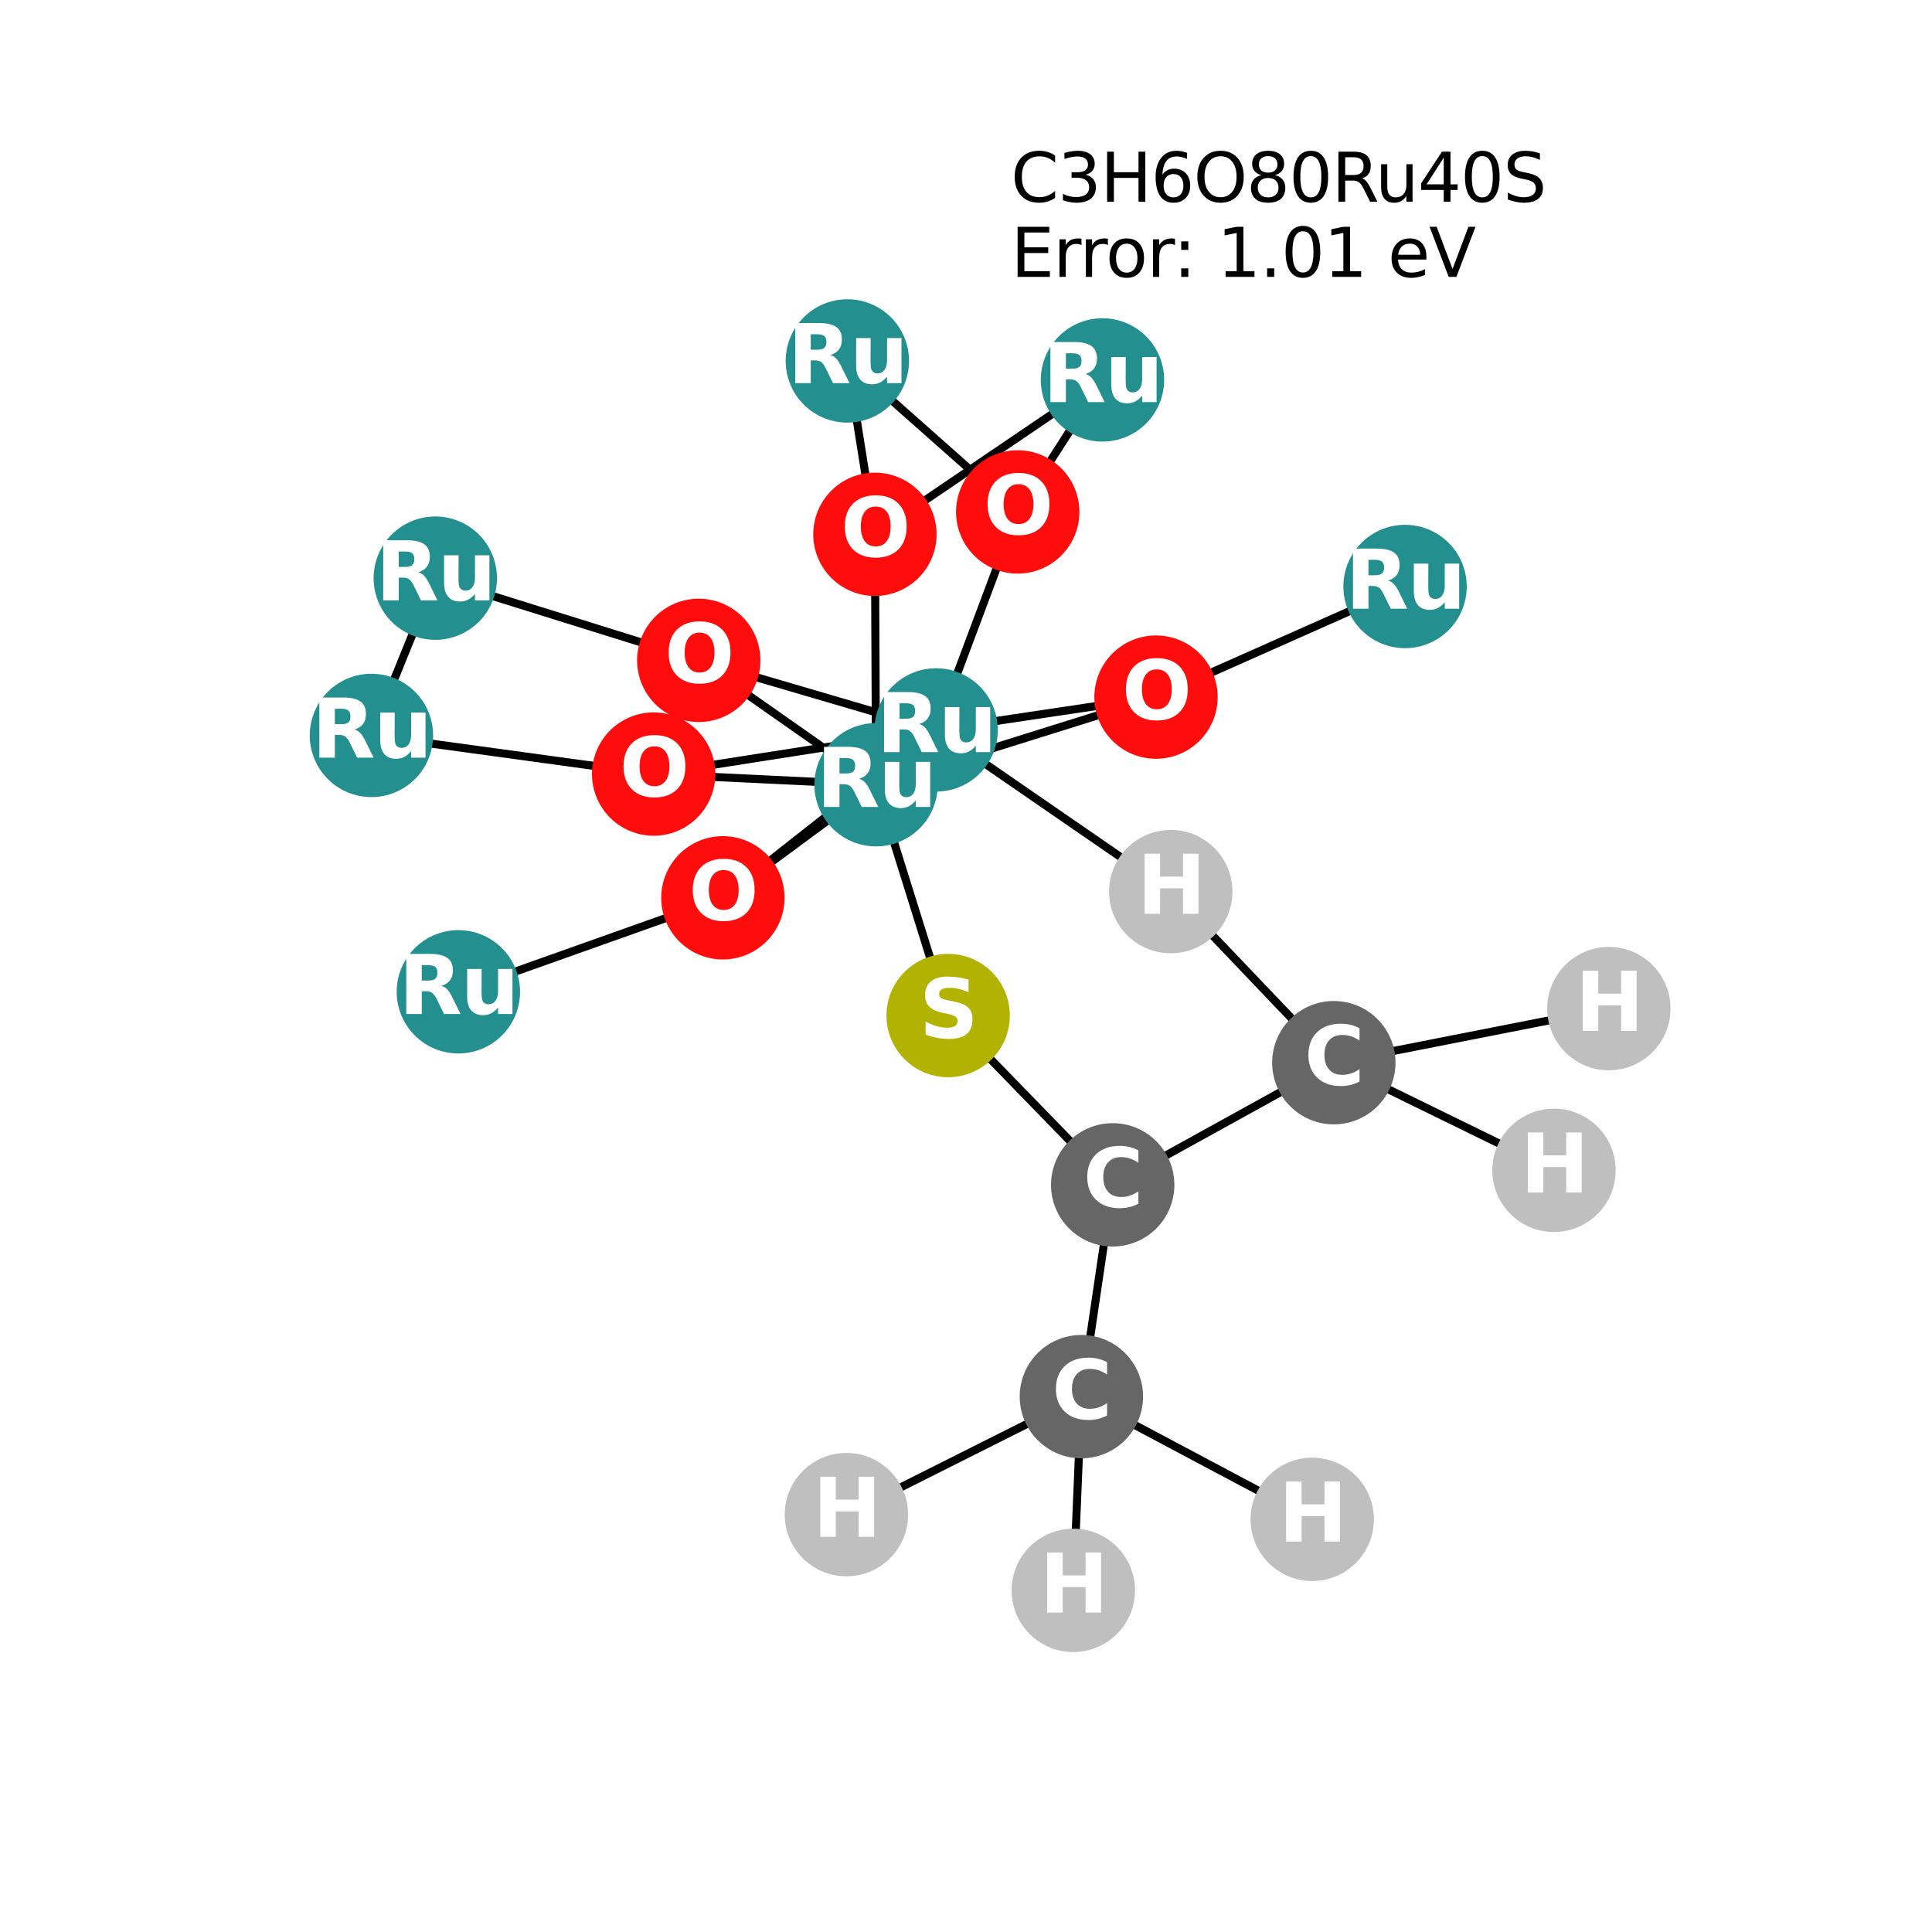 <?xml version="1.0" encoding="utf-8" standalone="no"?>
<!DOCTYPE svg PUBLIC "-//W3C//DTD SVG 1.1//EN"
  "http://www.w3.org/Graphics/SVG/1.1/DTD/svg11.dtd">
<svg xmlns:xlink="http://www.w3.org/1999/xlink" width="288pt" height="288pt" viewBox="0 0 288 288" xmlns="http://www.w3.org/2000/svg" version="1.1">
 <defs>
  <style type="text/css">*{stroke-linejoin: round; stroke-linecap: butt}</style>
 </defs>
 <g id="figure_1">
  <g id="patch_1">
   <path d="M 0 288 
L 288 288 
L 288 0 
L 0 0 
z
" style="fill: #ffffff"/>
  </g>
  <g id="axes_1">
   <g id="LineCollection_1">
    <path d="M 174.523 132.91 
L 139.545 108.812 
" clip-path="url(#p15bfa658f8)" style="fill: none; stroke: #000000; stroke-width: 1.2"/>
    <path d="M 174.523 132.91 
L 198.831 158.412 
" clip-path="url(#p15bfa658f8)" style="fill: none; stroke: #000000; stroke-width: 1.2"/>
    <path d="M 141.338 151.387 
L 130.594 116.978 
" clip-path="url(#p15bfa658f8)" style="fill: none; stroke: #000000; stroke-width: 1.2"/>
    <path d="M 141.338 151.387 
L 165.868 176.622 
" clip-path="url(#p15bfa658f8)" style="fill: none; stroke: #000000; stroke-width: 1.2"/>
    <path d="M 130.594 116.978 
L 130.422 79.647 
" clip-path="url(#p15bfa658f8)" style="fill: none; stroke: #000000; stroke-width: 1.2"/>
    <path d="M 130.594 116.978 
L 172.324 103.918 
" clip-path="url(#p15bfa658f8)" style="fill: none; stroke: #000000; stroke-width: 1.2"/>
    <path d="M 130.594 116.978 
L 104.162 98.44 
" clip-path="url(#p15bfa658f8)" style="fill: none; stroke: #000000; stroke-width: 1.2"/>
    <path d="M 130.594 116.978 
L 107.761 133.834 
" clip-path="url(#p15bfa658f8)" style="fill: none; stroke: #000000; stroke-width: 1.2"/>
    <path d="M 130.594 116.978 
L 97.44 115.391 
" clip-path="url(#p15bfa658f8)" style="fill: none; stroke: #000000; stroke-width: 1.2"/>
    <path d="M 164.344 56.635 
L 130.422 79.647 
" clip-path="url(#p15bfa658f8)" style="fill: none; stroke: #000000; stroke-width: 1.2"/>
    <path d="M 164.344 56.635 
L 151.708 76.312 
" clip-path="url(#p15bfa658f8)" style="fill: none; stroke: #000000; stroke-width: 1.2"/>
    <path d="M 64.889 86.185 
L 55.369 109.628 
" clip-path="url(#p15bfa658f8)" style="fill: none; stroke: #000000; stroke-width: 1.2"/>
    <path d="M 64.889 86.185 
L 104.162 98.44 
" clip-path="url(#p15bfa658f8)" style="fill: none; stroke: #000000; stroke-width: 1.2"/>
    <path d="M 209.449 87.427 
L 172.324 103.918 
" clip-path="url(#p15bfa658f8)" style="fill: none; stroke: #000000; stroke-width: 1.2"/>
    <path d="M 139.545 108.812 
L 172.324 103.918 
" clip-path="url(#p15bfa658f8)" style="fill: none; stroke: #000000; stroke-width: 1.2"/>
    <path d="M 139.545 108.812 
L 104.162 98.44 
" clip-path="url(#p15bfa658f8)" style="fill: none; stroke: #000000; stroke-width: 1.2"/>
    <path d="M 139.545 108.812 
L 151.708 76.312 
" clip-path="url(#p15bfa658f8)" style="fill: none; stroke: #000000; stroke-width: 1.2"/>
    <path d="M 139.545 108.812 
L 107.761 133.834 
" clip-path="url(#p15bfa658f8)" style="fill: none; stroke: #000000; stroke-width: 1.2"/>
    <path d="M 139.545 108.812 
L 97.44 115.391 
" clip-path="url(#p15bfa658f8)" style="fill: none; stroke: #000000; stroke-width: 1.2"/>
    <path d="M 151.708 76.312 
L 126.313 53.804 
" clip-path="url(#p15bfa658f8)" style="fill: none; stroke: #000000; stroke-width: 1.2"/>
    <path d="M 126.313 53.804 
L 130.422 79.647 
" clip-path="url(#p15bfa658f8)" style="fill: none; stroke: #000000; stroke-width: 1.2"/>
    <path d="M 55.369 109.628 
L 97.44 115.391 
" clip-path="url(#p15bfa658f8)" style="fill: none; stroke: #000000; stroke-width: 1.2"/>
    <path d="M 107.761 133.834 
L 68.328 147.846 
" clip-path="url(#p15bfa658f8)" style="fill: none; stroke: #000000; stroke-width: 1.2"/>
    <path d="M 165.868 176.622 
L 161.199 208.193 
" clip-path="url(#p15bfa658f8)" style="fill: none; stroke: #000000; stroke-width: 1.2"/>
    <path d="M 165.868 176.622 
L 198.831 158.412 
" clip-path="url(#p15bfa658f8)" style="fill: none; stroke: #000000; stroke-width: 1.2"/>
    <path d="M 161.199 208.193 
L 126.174 225.783 
" clip-path="url(#p15bfa658f8)" style="fill: none; stroke: #000000; stroke-width: 1.2"/>
    <path d="M 161.199 208.193 
L 159.995 237.076 
" clip-path="url(#p15bfa658f8)" style="fill: none; stroke: #000000; stroke-width: 1.2"/>
    <path d="M 161.199 208.193 
L 195.612 226.486 
" clip-path="url(#p15bfa658f8)" style="fill: none; stroke: #000000; stroke-width: 1.2"/>
    <path d="M 198.831 158.412 
L 231.649 174.461 
" clip-path="url(#p15bfa658f8)" style="fill: none; stroke: #000000; stroke-width: 1.2"/>
    <path d="M 198.831 158.412 
L 239.831 150.353 
" clip-path="url(#p15bfa658f8)" style="fill: none; stroke: #000000; stroke-width: 1.2"/>
   </g>
   <g id="PathCollection_1">
    <defs>
     <path id="C0_0_b7a887953b" d="M 0 8.944 
C 2.372 8.944 4.647 8.002 6.325 6.325 
C 8.002 4.647 8.944 2.372 8.944 -0 
C 8.944 -2.372 8.002 -4.647 6.325 -6.325 
C 4.647 -8.002 2.372 -8.944 0 -8.944 
C -2.372 -8.944 -4.647 -8.002 -6.325 -6.325 
C -8.002 -4.647 -8.944 -2.372 -8.944 0 
C -8.944 2.372 -8.002 4.647 -6.325 6.325 
C -4.647 8.002 -2.372 8.944 0 8.944 
z
"/>
    </defs>
    <g clip-path="url(#p15bfa658f8)">
     <use xlink:href="#C0_0_b7a887953b" x="174.523" y="132.91" style="fill: #bfbfbf; stroke: #bfbfbf; stroke-width: 0.5"/>
    </g>
    <g clip-path="url(#p15bfa658f8)">
     <use xlink:href="#C0_0_b7a887953b" x="141.338" y="151.387" style="fill: #b2b200; stroke: #b2b200; stroke-width: 0.5"/>
    </g>
    <g clip-path="url(#p15bfa658f8)">
     <use xlink:href="#C0_0_b7a887953b" x="130.594" y="116.978" style="fill: #248f8f; stroke: #248f8f; stroke-width: 0.5"/>
    </g>
    <g clip-path="url(#p15bfa658f8)">
     <use xlink:href="#C0_0_b7a887953b" x="164.344" y="56.635" style="fill: #248f8f; stroke: #248f8f; stroke-width: 0.5"/>
    </g>
    <g clip-path="url(#p15bfa658f8)">
     <use xlink:href="#C0_0_b7a887953b" x="64.889" y="86.185" style="fill: #248f8f; stroke: #248f8f; stroke-width: 0.5"/>
    </g>
    <g clip-path="url(#p15bfa658f8)">
     <use xlink:href="#C0_0_b7a887953b" x="209.449" y="87.427" style="fill: #248f8f; stroke: #248f8f; stroke-width: 0.5"/>
    </g>
    <g clip-path="url(#p15bfa658f8)">
     <use xlink:href="#C0_0_b7a887953b" x="139.545" y="108.812" style="fill: #248f8f; stroke: #248f8f; stroke-width: 0.5"/>
    </g>
    <g clip-path="url(#p15bfa658f8)">
     <use xlink:href="#C0_0_b7a887953b" x="151.708" y="76.312" style="fill: #ff0d0d; stroke: #ff0d0d; stroke-width: 0.5"/>
    </g>
    <g clip-path="url(#p15bfa658f8)">
     <use xlink:href="#C0_0_b7a887953b" x="126.313" y="53.804" style="fill: #248f8f; stroke: #248f8f; stroke-width: 0.5"/>
    </g>
    <g clip-path="url(#p15bfa658f8)">
     <use xlink:href="#C0_0_b7a887953b" x="55.369" y="109.628" style="fill: #248f8f; stroke: #248f8f; stroke-width: 0.5"/>
    </g>
    <g clip-path="url(#p15bfa658f8)">
     <use xlink:href="#C0_0_b7a887953b" x="107.761" y="133.834" style="fill: #ff0d0d; stroke: #ff0d0d; stroke-width: 0.5"/>
    </g>
    <g clip-path="url(#p15bfa658f8)">
     <use xlink:href="#C0_0_b7a887953b" x="97.44" y="115.391" style="fill: #ff0d0d; stroke: #ff0d0d; stroke-width: 0.5"/>
    </g>
    <g clip-path="url(#p15bfa658f8)">
     <use xlink:href="#C0_0_b7a887953b" x="68.328" y="147.846" style="fill: #248f8f; stroke: #248f8f; stroke-width: 0.5"/>
    </g>
    <g clip-path="url(#p15bfa658f8)">
     <use xlink:href="#C0_0_b7a887953b" x="104.162" y="98.44" style="fill: #ff0d0d; stroke: #ff0d0d; stroke-width: 0.5"/>
    </g>
    <g clip-path="url(#p15bfa658f8)">
     <use xlink:href="#C0_0_b7a887953b" x="130.422" y="79.647" style="fill: #ff0d0d; stroke: #ff0d0d; stroke-width: 0.5"/>
    </g>
    <g clip-path="url(#p15bfa658f8)">
     <use xlink:href="#C0_0_b7a887953b" x="172.324" y="103.918" style="fill: #ff0d0d; stroke: #ff0d0d; stroke-width: 0.5"/>
    </g>
    <g clip-path="url(#p15bfa658f8)">
     <use xlink:href="#C0_0_b7a887953b" x="165.868" y="176.622" style="fill: #666666; stroke: #666666; stroke-width: 0.5"/>
    </g>
    <g clip-path="url(#p15bfa658f8)">
     <use xlink:href="#C0_0_b7a887953b" x="161.199" y="208.193" style="fill: #666666; stroke: #666666; stroke-width: 0.5"/>
    </g>
    <g clip-path="url(#p15bfa658f8)">
     <use xlink:href="#C0_0_b7a887953b" x="198.831" y="158.412" style="fill: #666666; stroke: #666666; stroke-width: 0.5"/>
    </g>
    <g clip-path="url(#p15bfa658f8)">
     <use xlink:href="#C0_0_b7a887953b" x="126.174" y="225.783" style="fill: #bfbfbf; stroke: #bfbfbf; stroke-width: 0.5"/>
    </g>
    <g clip-path="url(#p15bfa658f8)">
     <use xlink:href="#C0_0_b7a887953b" x="159.995" y="237.076" style="fill: #bfbfbf; stroke: #bfbfbf; stroke-width: 0.5"/>
    </g>
    <g clip-path="url(#p15bfa658f8)">
     <use xlink:href="#C0_0_b7a887953b" x="195.612" y="226.486" style="fill: #bfbfbf; stroke: #bfbfbf; stroke-width: 0.5"/>
    </g>
    <g clip-path="url(#p15bfa658f8)">
     <use xlink:href="#C0_0_b7a887953b" x="231.649" y="174.461" style="fill: #bfbfbf; stroke: #bfbfbf; stroke-width: 0.5"/>
    </g>
    <g clip-path="url(#p15bfa658f8)">
     <use xlink:href="#C0_0_b7a887953b" x="239.831" y="150.353" style="fill: #bfbfbf; stroke: #bfbfbf; stroke-width: 0.5"/>
    </g>
   </g>
   <g id="text_1">
    <g clip-path="url(#p15bfa658f8)">
     <!-- H -->
     <g style="fill: #ffffff" transform="translate(169.502 136.221) scale(0.12 -0.12)">
      <defs>
       <path id="DejaVuSans-Bold-48" d="M 588 4666 
L 1791 4666 
L 1791 2888 
L 3566 2888 
L 3566 4666 
L 4769 4666 
L 4769 0 
L 3566 0 
L 3566 1978 
L 1791 1978 
L 1791 0 
L 588 0 
L 588 4666 
z
" transform="scale(0.016)"/>
      </defs>
      <use xlink:href="#DejaVuSans-Bold-48"/>
     </g>
    </g>
   </g>
   <g id="text_2">
    <g clip-path="url(#p15bfa658f8)">
     <!-- S -->
     <g style="fill: #ffffff" transform="translate(137.017 154.698) scale(0.12 -0.12)">
      <defs>
       <path id="DejaVuSans-Bold-53" d="M 3834 4519 
L 3834 3531 
Q 3450 3703 3084 3790 
Q 2719 3878 2394 3878 
Q 1963 3878 1756 3759 
Q 1550 3641 1550 3391 
Q 1550 3203 1689 3098 
Q 1828 2994 2194 2919 
L 2706 2816 
Q 3484 2659 3812 2340 
Q 4141 2022 4141 1434 
Q 4141 663 3683 286 
Q 3225 -91 2284 -91 
Q 1841 -91 1394 -6 
Q 947 78 500 244 
L 500 1259 
Q 947 1022 1364 901 
Q 1781 781 2169 781 
Q 2563 781 2772 912 
Q 2981 1044 2981 1288 
Q 2981 1506 2839 1625 
Q 2697 1744 2272 1838 
L 1806 1941 
Q 1106 2091 782 2419 
Q 459 2747 459 3303 
Q 459 4000 909 4375 
Q 1359 4750 2203 4750 
Q 2588 4750 2994 4692 
Q 3400 4634 3834 4519 
z
" transform="scale(0.016)"/>
      </defs>
      <use xlink:href="#DejaVuSans-Bold-53"/>
     </g>
    </g>
   </g>
   <g id="text_3">
    <g clip-path="url(#p15bfa658f8)">
     <!-- Ru -->
     <g style="fill: #ffffff" transform="translate(121.702 120.289) scale(0.12 -0.12)">
      <defs>
       <path id="DejaVuSans-Bold-52" d="M 2297 2597 
Q 2675 2597 2839 2737 
Q 3003 2878 3003 3200 
Q 3003 3519 2839 3656 
Q 2675 3794 2297 3794 
L 1791 3794 
L 1791 2597 
L 2297 2597 
z
M 1791 1766 
L 1791 0 
L 588 0 
L 588 4666 
L 2425 4666 
Q 3347 4666 3776 4356 
Q 4206 4047 4206 3378 
Q 4206 2916 3982 2619 
Q 3759 2322 3309 2181 
Q 3556 2125 3751 1926 
Q 3947 1728 4147 1325 
L 4800 0 
L 3519 0 
L 2950 1159 
Q 2778 1509 2601 1637 
Q 2425 1766 2131 1766 
L 1791 1766 
z
" transform="scale(0.016)"/>
       <path id="DejaVuSans-Bold-75" d="M 500 1363 
L 500 3500 
L 1625 3500 
L 1625 3150 
Q 1625 2866 1622 2436 
Q 1619 2006 1619 1863 
Q 1619 1441 1641 1255 
Q 1663 1069 1716 984 
Q 1784 875 1895 815 
Q 2006 756 2150 756 
Q 2500 756 2700 1025 
Q 2900 1294 2900 1772 
L 2900 3500 
L 4019 3500 
L 4019 0 
L 2900 0 
L 2900 506 
Q 2647 200 2364 54 
Q 2081 -91 1741 -91 
Q 1134 -91 817 281 
Q 500 653 500 1363 
z
" transform="scale(0.016)"/>
      </defs>
      <use xlink:href="#DejaVuSans-Bold-52"/>
      <use xlink:href="#DejaVuSans-Bold-75" transform="translate(77.002 0)"/>
     </g>
    </g>
   </g>
   <g id="text_4">
    <g clip-path="url(#p15bfa658f8)">
     <!-- Ru -->
     <g style="fill: #ffffff" transform="translate(155.453 59.946) scale(0.12 -0.12)">
      <use xlink:href="#DejaVuSans-Bold-52"/>
      <use xlink:href="#DejaVuSans-Bold-75" transform="translate(77.002 0)"/>
     </g>
    </g>
   </g>
   <g id="text_5">
    <g clip-path="url(#p15bfa658f8)">
     <!-- Ru -->
     <g style="fill: #ffffff" transform="translate(55.998 89.496) scale(0.12 -0.12)">
      <use xlink:href="#DejaVuSans-Bold-52"/>
      <use xlink:href="#DejaVuSans-Bold-75" transform="translate(77.002 0)"/>
     </g>
    </g>
   </g>
   <g id="text_6">
    <g clip-path="url(#p15bfa658f8)">
     <!-- Ru -->
     <g style="fill: #ffffff" transform="translate(200.558 90.739) scale(0.12 -0.12)">
      <use xlink:href="#DejaVuSans-Bold-52"/>
      <use xlink:href="#DejaVuSans-Bold-75" transform="translate(77.002 0)"/>
     </g>
    </g>
   </g>
   <g id="text_7">
    <g clip-path="url(#p15bfa658f8)">
     <!-- Ru -->
     <g style="fill: #ffffff" transform="translate(130.654 112.123) scale(0.12 -0.12)">
      <use xlink:href="#DejaVuSans-Bold-52"/>
      <use xlink:href="#DejaVuSans-Bold-75" transform="translate(77.002 0)"/>
     </g>
    </g>
   </g>
   <g id="text_8">
    <g clip-path="url(#p15bfa658f8)">
     <!-- O -->
     <g style="fill: #ffffff" transform="translate(146.607 79.623) scale(0.12 -0.12)">
      <defs>
       <path id="DejaVuSans-Bold-4f" d="M 2719 3878 
Q 2169 3878 1866 3472 
Q 1563 3066 1563 2328 
Q 1563 1594 1866 1187 
Q 2169 781 2719 781 
Q 3272 781 3575 1187 
Q 3878 1594 3878 2328 
Q 3878 3066 3575 3472 
Q 3272 3878 2719 3878 
z
M 2719 4750 
Q 3844 4750 4481 4106 
Q 5119 3463 5119 2328 
Q 5119 1197 4481 553 
Q 3844 -91 2719 -91 
Q 1597 -91 958 553 
Q 319 1197 319 2328 
Q 319 3463 958 4106 
Q 1597 4750 2719 4750 
z
" transform="scale(0.016)"/>
      </defs>
      <use xlink:href="#DejaVuSans-Bold-4f"/>
     </g>
    </g>
   </g>
   <g id="text_9">
    <g clip-path="url(#p15bfa658f8)">
     <!-- Ru -->
     <g style="fill: #ffffff" transform="translate(117.422 57.115) scale(0.12 -0.12)">
      <use xlink:href="#DejaVuSans-Bold-52"/>
      <use xlink:href="#DejaVuSans-Bold-75" transform="translate(77.002 0)"/>
     </g>
    </g>
   </g>
   <g id="text_10">
    <g clip-path="url(#p15bfa658f8)">
     <!-- Ru -->
     <g style="fill: #ffffff" transform="translate(46.477 112.939) scale(0.12 -0.12)">
      <use xlink:href="#DejaVuSans-Bold-52"/>
      <use xlink:href="#DejaVuSans-Bold-75" transform="translate(77.002 0)"/>
     </g>
    </g>
   </g>
   <g id="text_11">
    <g clip-path="url(#p15bfa658f8)">
     <!-- O -->
     <g style="fill: #ffffff" transform="translate(102.66 137.145) scale(0.12 -0.12)">
      <use xlink:href="#DejaVuSans-Bold-4f"/>
     </g>
    </g>
   </g>
   <g id="text_12">
    <g clip-path="url(#p15bfa658f8)">
     <!-- O -->
     <g style="fill: #ffffff" transform="translate(92.339 118.703) scale(0.12 -0.12)">
      <use xlink:href="#DejaVuSans-Bold-4f"/>
     </g>
    </g>
   </g>
   <g id="text_13">
    <g clip-path="url(#p15bfa658f8)">
     <!-- Ru -->
     <g style="fill: #ffffff" transform="translate(59.436 151.157) scale(0.12 -0.12)">
      <use xlink:href="#DejaVuSans-Bold-52"/>
      <use xlink:href="#DejaVuSans-Bold-75" transform="translate(77.002 0)"/>
     </g>
    </g>
   </g>
   <g id="text_14">
    <g clip-path="url(#p15bfa658f8)">
     <!-- O -->
     <g style="fill: #ffffff" transform="translate(99.062 101.752) scale(0.12 -0.12)">
      <use xlink:href="#DejaVuSans-Bold-4f"/>
     </g>
    </g>
   </g>
   <g id="text_15">
    <g clip-path="url(#p15bfa658f8)">
     <!-- O -->
     <g style="fill: #ffffff" transform="translate(125.321 82.958) scale(0.12 -0.12)">
      <use xlink:href="#DejaVuSans-Bold-4f"/>
     </g>
    </g>
   </g>
   <g id="text_16">
    <g clip-path="url(#p15bfa658f8)">
     <!-- O -->
     <g style="fill: #ffffff" transform="translate(167.223 107.229) scale(0.12 -0.12)">
      <use xlink:href="#DejaVuSans-Bold-4f"/>
     </g>
    </g>
   </g>
   <g id="text_17">
    <g clip-path="url(#p15bfa658f8)">
     <!-- C -->
     <g style="fill: #ffffff" transform="translate(161.464 179.933) scale(0.12 -0.12)">
      <defs>
       <path id="DejaVuSans-Bold-43" d="M 4288 256 
Q 3956 84 3597 -3 
Q 3238 -91 2847 -91 
Q 1681 -91 1000 561 
Q 319 1213 319 2328 
Q 319 3447 1000 4098 
Q 1681 4750 2847 4750 
Q 3238 4750 3597 4662 
Q 3956 4575 4288 4403 
L 4288 3438 
Q 3953 3666 3628 3772 
Q 3303 3878 2944 3878 
Q 2300 3878 1931 3465 
Q 1563 3053 1563 2328 
Q 1563 1606 1931 1193 
Q 2300 781 2944 781 
Q 3303 781 3628 887 
Q 3953 994 4288 1222 
L 4288 256 
z
" transform="scale(0.016)"/>
      </defs>
      <use xlink:href="#DejaVuSans-Bold-43"/>
     </g>
    </g>
   </g>
   <g id="text_18">
    <g clip-path="url(#p15bfa658f8)">
     <!-- C -->
     <g style="fill: #ffffff" transform="translate(156.795 211.505) scale(0.12 -0.12)">
      <use xlink:href="#DejaVuSans-Bold-43"/>
     </g>
    </g>
   </g>
   <g id="text_19">
    <g clip-path="url(#p15bfa658f8)">
     <!-- C -->
     <g style="fill: #ffffff" transform="translate(194.428 161.723) scale(0.12 -0.12)">
      <use xlink:href="#DejaVuSans-Bold-43"/>
     </g>
    </g>
   </g>
   <g id="text_20">
    <g clip-path="url(#p15bfa658f8)">
     <!-- H -->
     <g style="fill: #ffffff" transform="translate(121.153 229.094) scale(0.12 -0.12)">
      <use xlink:href="#DejaVuSans-Bold-48"/>
     </g>
    </g>
   </g>
   <g id="text_21">
    <g clip-path="url(#p15bfa658f8)">
     <!-- H -->
     <g style="fill: #ffffff" transform="translate(154.974 240.388) scale(0.12 -0.12)">
      <use xlink:href="#DejaVuSans-Bold-48"/>
     </g>
    </g>
   </g>
   <g id="text_22">
    <g clip-path="url(#p15bfa658f8)">
     <!-- H -->
     <g style="fill: #ffffff" transform="translate(190.591 229.797) scale(0.12 -0.12)">
      <use xlink:href="#DejaVuSans-Bold-48"/>
     </g>
    </g>
   </g>
   <g id="text_23">
    <g clip-path="url(#p15bfa658f8)">
     <!-- H -->
     <g style="fill: #ffffff" transform="translate(226.627 177.772) scale(0.12 -0.12)">
      <use xlink:href="#DejaVuSans-Bold-48"/>
     </g>
    </g>
   </g>
   <g id="text_24">
    <g clip-path="url(#p15bfa658f8)">
     <!-- H -->
     <g style="fill: #ffffff" transform="translate(234.81 153.664) scale(0.12 -0.12)">
      <use xlink:href="#DejaVuSans-Bold-48"/>
     </g>
    </g>
   </g>
   <g id="text_25">
    <!-- C3H6O80Ru40S -->
    <g transform="translate(150.687 30.076) scale(0.1 -0.1)">
     <defs>
      <path id="DejaVuSans-43" d="M 4122 4306 
L 4122 3641 
Q 3803 3938 3442 4084 
Q 3081 4231 2675 4231 
Q 1875 4231 1450 3742 
Q 1025 3253 1025 2328 
Q 1025 1406 1450 917 
Q 1875 428 2675 428 
Q 3081 428 3442 575 
Q 3803 722 4122 1019 
L 4122 359 
Q 3791 134 3420 21 
Q 3050 -91 2638 -91 
Q 1578 -91 968 557 
Q 359 1206 359 2328 
Q 359 3453 968 4101 
Q 1578 4750 2638 4750 
Q 3056 4750 3426 4639 
Q 3797 4528 4122 4306 
z
" transform="scale(0.016)"/>
      <path id="DejaVuSans-33" d="M 2597 2516 
Q 3050 2419 3304 2112 
Q 3559 1806 3559 1356 
Q 3559 666 3084 287 
Q 2609 -91 1734 -91 
Q 1441 -91 1130 -33 
Q 819 25 488 141 
L 488 750 
Q 750 597 1062 519 
Q 1375 441 1716 441 
Q 2309 441 2620 675 
Q 2931 909 2931 1356 
Q 2931 1769 2642 2001 
Q 2353 2234 1838 2234 
L 1294 2234 
L 1294 2753 
L 1863 2753 
Q 2328 2753 2575 2939 
Q 2822 3125 2822 3475 
Q 2822 3834 2567 4026 
Q 2313 4219 1838 4219 
Q 1578 4219 1281 4162 
Q 984 4106 628 3988 
L 628 4550 
Q 988 4650 1302 4700 
Q 1616 4750 1894 4750 
Q 2613 4750 3031 4423 
Q 3450 4097 3450 3541 
Q 3450 3153 3228 2886 
Q 3006 2619 2597 2516 
z
" transform="scale(0.016)"/>
      <path id="DejaVuSans-48" d="M 628 4666 
L 1259 4666 
L 1259 2753 
L 3553 2753 
L 3553 4666 
L 4184 4666 
L 4184 0 
L 3553 0 
L 3553 2222 
L 1259 2222 
L 1259 0 
L 628 0 
L 628 4666 
z
" transform="scale(0.016)"/>
      <path id="DejaVuSans-36" d="M 2113 2584 
Q 1688 2584 1439 2293 
Q 1191 2003 1191 1497 
Q 1191 994 1439 701 
Q 1688 409 2113 409 
Q 2538 409 2786 701 
Q 3034 994 3034 1497 
Q 3034 2003 2786 2293 
Q 2538 2584 2113 2584 
z
M 3366 4563 
L 3366 3988 
Q 3128 4100 2886 4159 
Q 2644 4219 2406 4219 
Q 1781 4219 1451 3797 
Q 1122 3375 1075 2522 
Q 1259 2794 1537 2939 
Q 1816 3084 2150 3084 
Q 2853 3084 3261 2657 
Q 3669 2231 3669 1497 
Q 3669 778 3244 343 
Q 2819 -91 2113 -91 
Q 1303 -91 875 529 
Q 447 1150 447 2328 
Q 447 3434 972 4092 
Q 1497 4750 2381 4750 
Q 2619 4750 2861 4703 
Q 3103 4656 3366 4563 
z
" transform="scale(0.016)"/>
      <path id="DejaVuSans-4f" d="M 2522 4238 
Q 1834 4238 1429 3725 
Q 1025 3213 1025 2328 
Q 1025 1447 1429 934 
Q 1834 422 2522 422 
Q 3209 422 3611 934 
Q 4013 1447 4013 2328 
Q 4013 3213 3611 3725 
Q 3209 4238 2522 4238 
z
M 2522 4750 
Q 3503 4750 4090 4092 
Q 4678 3434 4678 2328 
Q 4678 1225 4090 567 
Q 3503 -91 2522 -91 
Q 1538 -91 948 565 
Q 359 1222 359 2328 
Q 359 3434 948 4092 
Q 1538 4750 2522 4750 
z
" transform="scale(0.016)"/>
      <path id="DejaVuSans-38" d="M 2034 2216 
Q 1584 2216 1326 1975 
Q 1069 1734 1069 1313 
Q 1069 891 1326 650 
Q 1584 409 2034 409 
Q 2484 409 2743 651 
Q 3003 894 3003 1313 
Q 3003 1734 2745 1975 
Q 2488 2216 2034 2216 
z
M 1403 2484 
Q 997 2584 770 2862 
Q 544 3141 544 3541 
Q 544 4100 942 4425 
Q 1341 4750 2034 4750 
Q 2731 4750 3128 4425 
Q 3525 4100 3525 3541 
Q 3525 3141 3298 2862 
Q 3072 2584 2669 2484 
Q 3125 2378 3379 2068 
Q 3634 1759 3634 1313 
Q 3634 634 3220 271 
Q 2806 -91 2034 -91 
Q 1263 -91 848 271 
Q 434 634 434 1313 
Q 434 1759 690 2068 
Q 947 2378 1403 2484 
z
M 1172 3481 
Q 1172 3119 1398 2916 
Q 1625 2713 2034 2713 
Q 2441 2713 2670 2916 
Q 2900 3119 2900 3481 
Q 2900 3844 2670 4047 
Q 2441 4250 2034 4250 
Q 1625 4250 1398 4047 
Q 1172 3844 1172 3481 
z
" transform="scale(0.016)"/>
      <path id="DejaVuSans-30" d="M 2034 4250 
Q 1547 4250 1301 3770 
Q 1056 3291 1056 2328 
Q 1056 1369 1301 889 
Q 1547 409 2034 409 
Q 2525 409 2770 889 
Q 3016 1369 3016 2328 
Q 3016 3291 2770 3770 
Q 2525 4250 2034 4250 
z
M 2034 4750 
Q 2819 4750 3233 4129 
Q 3647 3509 3647 2328 
Q 3647 1150 3233 529 
Q 2819 -91 2034 -91 
Q 1250 -91 836 529 
Q 422 1150 422 2328 
Q 422 3509 836 4129 
Q 1250 4750 2034 4750 
z
" transform="scale(0.016)"/>
      <path id="DejaVuSans-52" d="M 2841 2188 
Q 3044 2119 3236 1894 
Q 3428 1669 3622 1275 
L 4263 0 
L 3584 0 
L 2988 1197 
Q 2756 1666 2539 1819 
Q 2322 1972 1947 1972 
L 1259 1972 
L 1259 0 
L 628 0 
L 628 4666 
L 2053 4666 
Q 2853 4666 3247 4331 
Q 3641 3997 3641 3322 
Q 3641 2881 3436 2590 
Q 3231 2300 2841 2188 
z
M 1259 4147 
L 1259 2491 
L 2053 2491 
Q 2509 2491 2742 2702 
Q 2975 2913 2975 3322 
Q 2975 3731 2742 3939 
Q 2509 4147 2053 4147 
L 1259 4147 
z
" transform="scale(0.016)"/>
      <path id="DejaVuSans-75" d="M 544 1381 
L 544 3500 
L 1119 3500 
L 1119 1403 
Q 1119 906 1312 657 
Q 1506 409 1894 409 
Q 2359 409 2629 706 
Q 2900 1003 2900 1516 
L 2900 3500 
L 3475 3500 
L 3475 0 
L 2900 0 
L 2900 538 
Q 2691 219 2414 64 
Q 2138 -91 1772 -91 
Q 1169 -91 856 284 
Q 544 659 544 1381 
z
M 1991 3584 
L 1991 3584 
z
" transform="scale(0.016)"/>
      <path id="DejaVuSans-34" d="M 2419 4116 
L 825 1625 
L 2419 1625 
L 2419 4116 
z
M 2253 4666 
L 3047 4666 
L 3047 1625 
L 3713 1625 
L 3713 1100 
L 3047 1100 
L 3047 0 
L 2419 0 
L 2419 1100 
L 313 1100 
L 313 1709 
L 2253 4666 
z
" transform="scale(0.016)"/>
      <path id="DejaVuSans-53" d="M 3425 4513 
L 3425 3897 
Q 3066 4069 2747 4153 
Q 2428 4238 2131 4238 
Q 1616 4238 1336 4038 
Q 1056 3838 1056 3469 
Q 1056 3159 1242 3001 
Q 1428 2844 1947 2747 
L 2328 2669 
Q 3034 2534 3370 2195 
Q 3706 1856 3706 1288 
Q 3706 609 3251 259 
Q 2797 -91 1919 -91 
Q 1588 -91 1214 -16 
Q 841 59 441 206 
L 441 856 
Q 825 641 1194 531 
Q 1563 422 1919 422 
Q 2459 422 2753 634 
Q 3047 847 3047 1241 
Q 3047 1584 2836 1778 
Q 2625 1972 2144 2069 
L 1759 2144 
Q 1053 2284 737 2584 
Q 422 2884 422 3419 
Q 422 4038 858 4394 
Q 1294 4750 2059 4750 
Q 2388 4750 2728 4690 
Q 3069 4631 3425 4513 
z
" transform="scale(0.016)"/>
     </defs>
     <use xlink:href="#DejaVuSans-43"/>
     <use xlink:href="#DejaVuSans-33" transform="translate(69.824 0)"/>
     <use xlink:href="#DejaVuSans-48" transform="translate(133.447 0)"/>
     <use xlink:href="#DejaVuSans-36" transform="translate(208.643 0)"/>
     <use xlink:href="#DejaVuSans-4f" transform="translate(272.266 0)"/>
     <use xlink:href="#DejaVuSans-38" transform="translate(350.977 0)"/>
     <use xlink:href="#DejaVuSans-30" transform="translate(414.6 0)"/>
     <use xlink:href="#DejaVuSans-52" transform="translate(478.223 0)"/>
     <use xlink:href="#DejaVuSans-75" transform="translate(543.205 0)"/>
     <use xlink:href="#DejaVuSans-34" transform="translate(606.584 0)"/>
     <use xlink:href="#DejaVuSans-30" transform="translate(670.207 0)"/>
     <use xlink:href="#DejaVuSans-53" transform="translate(733.83 0)"/>
    </g>
    <!-- Error: 1.01 eV -->
    <g transform="translate(150.687 41.274) scale(0.1 -0.1)">
     <defs>
      <path id="DejaVuSans-45" d="M 628 4666 
L 3578 4666 
L 3578 4134 
L 1259 4134 
L 1259 2753 
L 3481 2753 
L 3481 2222 
L 1259 2222 
L 1259 531 
L 3634 531 
L 3634 0 
L 628 0 
L 628 4666 
z
" transform="scale(0.016)"/>
      <path id="DejaVuSans-72" d="M 2631 2963 
Q 2534 3019 2420 3045 
Q 2306 3072 2169 3072 
Q 1681 3072 1420 2755 
Q 1159 2438 1159 1844 
L 1159 0 
L 581 0 
L 581 3500 
L 1159 3500 
L 1159 2956 
Q 1341 3275 1631 3429 
Q 1922 3584 2338 3584 
Q 2397 3584 2469 3576 
Q 2541 3569 2628 3553 
L 2631 2963 
z
" transform="scale(0.016)"/>
      <path id="DejaVuSans-6f" d="M 1959 3097 
Q 1497 3097 1228 2736 
Q 959 2375 959 1747 
Q 959 1119 1226 758 
Q 1494 397 1959 397 
Q 2419 397 2687 759 
Q 2956 1122 2956 1747 
Q 2956 2369 2687 2733 
Q 2419 3097 1959 3097 
z
M 1959 3584 
Q 2709 3584 3137 3096 
Q 3566 2609 3566 1747 
Q 3566 888 3137 398 
Q 2709 -91 1959 -91 
Q 1206 -91 779 398 
Q 353 888 353 1747 
Q 353 2609 779 3096 
Q 1206 3584 1959 3584 
z
" transform="scale(0.016)"/>
      <path id="DejaVuSans-3a" d="M 750 794 
L 1409 794 
L 1409 0 
L 750 0 
L 750 794 
z
M 750 3309 
L 1409 3309 
L 1409 2516 
L 750 2516 
L 750 3309 
z
" transform="scale(0.016)"/>
      <path id="DejaVuSans-20" transform="scale(0.016)"/>
      <path id="DejaVuSans-31" d="M 794 531 
L 1825 531 
L 1825 4091 
L 703 3866 
L 703 4441 
L 1819 4666 
L 2450 4666 
L 2450 531 
L 3481 531 
L 3481 0 
L 794 0 
L 794 531 
z
" transform="scale(0.016)"/>
      <path id="DejaVuSans-2e" d="M 684 794 
L 1344 794 
L 1344 0 
L 684 0 
L 684 794 
z
" transform="scale(0.016)"/>
      <path id="DejaVuSans-65" d="M 3597 1894 
L 3597 1613 
L 953 1613 
Q 991 1019 1311 708 
Q 1631 397 2203 397 
Q 2534 397 2845 478 
Q 3156 559 3463 722 
L 3463 178 
Q 3153 47 2828 -22 
Q 2503 -91 2169 -91 
Q 1331 -91 842 396 
Q 353 884 353 1716 
Q 353 2575 817 3079 
Q 1281 3584 2069 3584 
Q 2775 3584 3186 3129 
Q 3597 2675 3597 1894 
z
M 3022 2063 
Q 3016 2534 2758 2815 
Q 2500 3097 2075 3097 
Q 1594 3097 1305 2825 
Q 1016 2553 972 2059 
L 3022 2063 
z
" transform="scale(0.016)"/>
      <path id="DejaVuSans-56" d="M 1831 0 
L 50 4666 
L 709 4666 
L 2188 738 
L 3669 4666 
L 4325 4666 
L 2547 0 
L 1831 0 
z
" transform="scale(0.016)"/>
     </defs>
     <use xlink:href="#DejaVuSans-45"/>
     <use xlink:href="#DejaVuSans-72" transform="translate(63.184 0)"/>
     <use xlink:href="#DejaVuSans-72" transform="translate(102.547 0)"/>
     <use xlink:href="#DejaVuSans-6f" transform="translate(141.41 0)"/>
     <use xlink:href="#DejaVuSans-72" transform="translate(202.592 0)"/>
     <use xlink:href="#DejaVuSans-3a" transform="translate(241.955 0)"/>
     <use xlink:href="#DejaVuSans-20" transform="translate(275.646 0)"/>
     <use xlink:href="#DejaVuSans-31" transform="translate(307.434 0)"/>
     <use xlink:href="#DejaVuSans-2e" transform="translate(371.057 0)"/>
     <use xlink:href="#DejaVuSans-30" transform="translate(402.844 0)"/>
     <use xlink:href="#DejaVuSans-31" transform="translate(466.467 0)"/>
     <use xlink:href="#DejaVuSans-20" transform="translate(530.09 0)"/>
     <use xlink:href="#DejaVuSans-65" transform="translate(561.877 0)"/>
     <use xlink:href="#DejaVuSans-56" transform="translate(623.4 0)"/>
    </g>
   </g>
  </g>
 </g>
 <defs>
  <clipPath id="p15bfa658f8">
   <rect x="36" y="34.56" width="223.2" height="221.76"/>
  </clipPath>
 </defs>
</svg>
